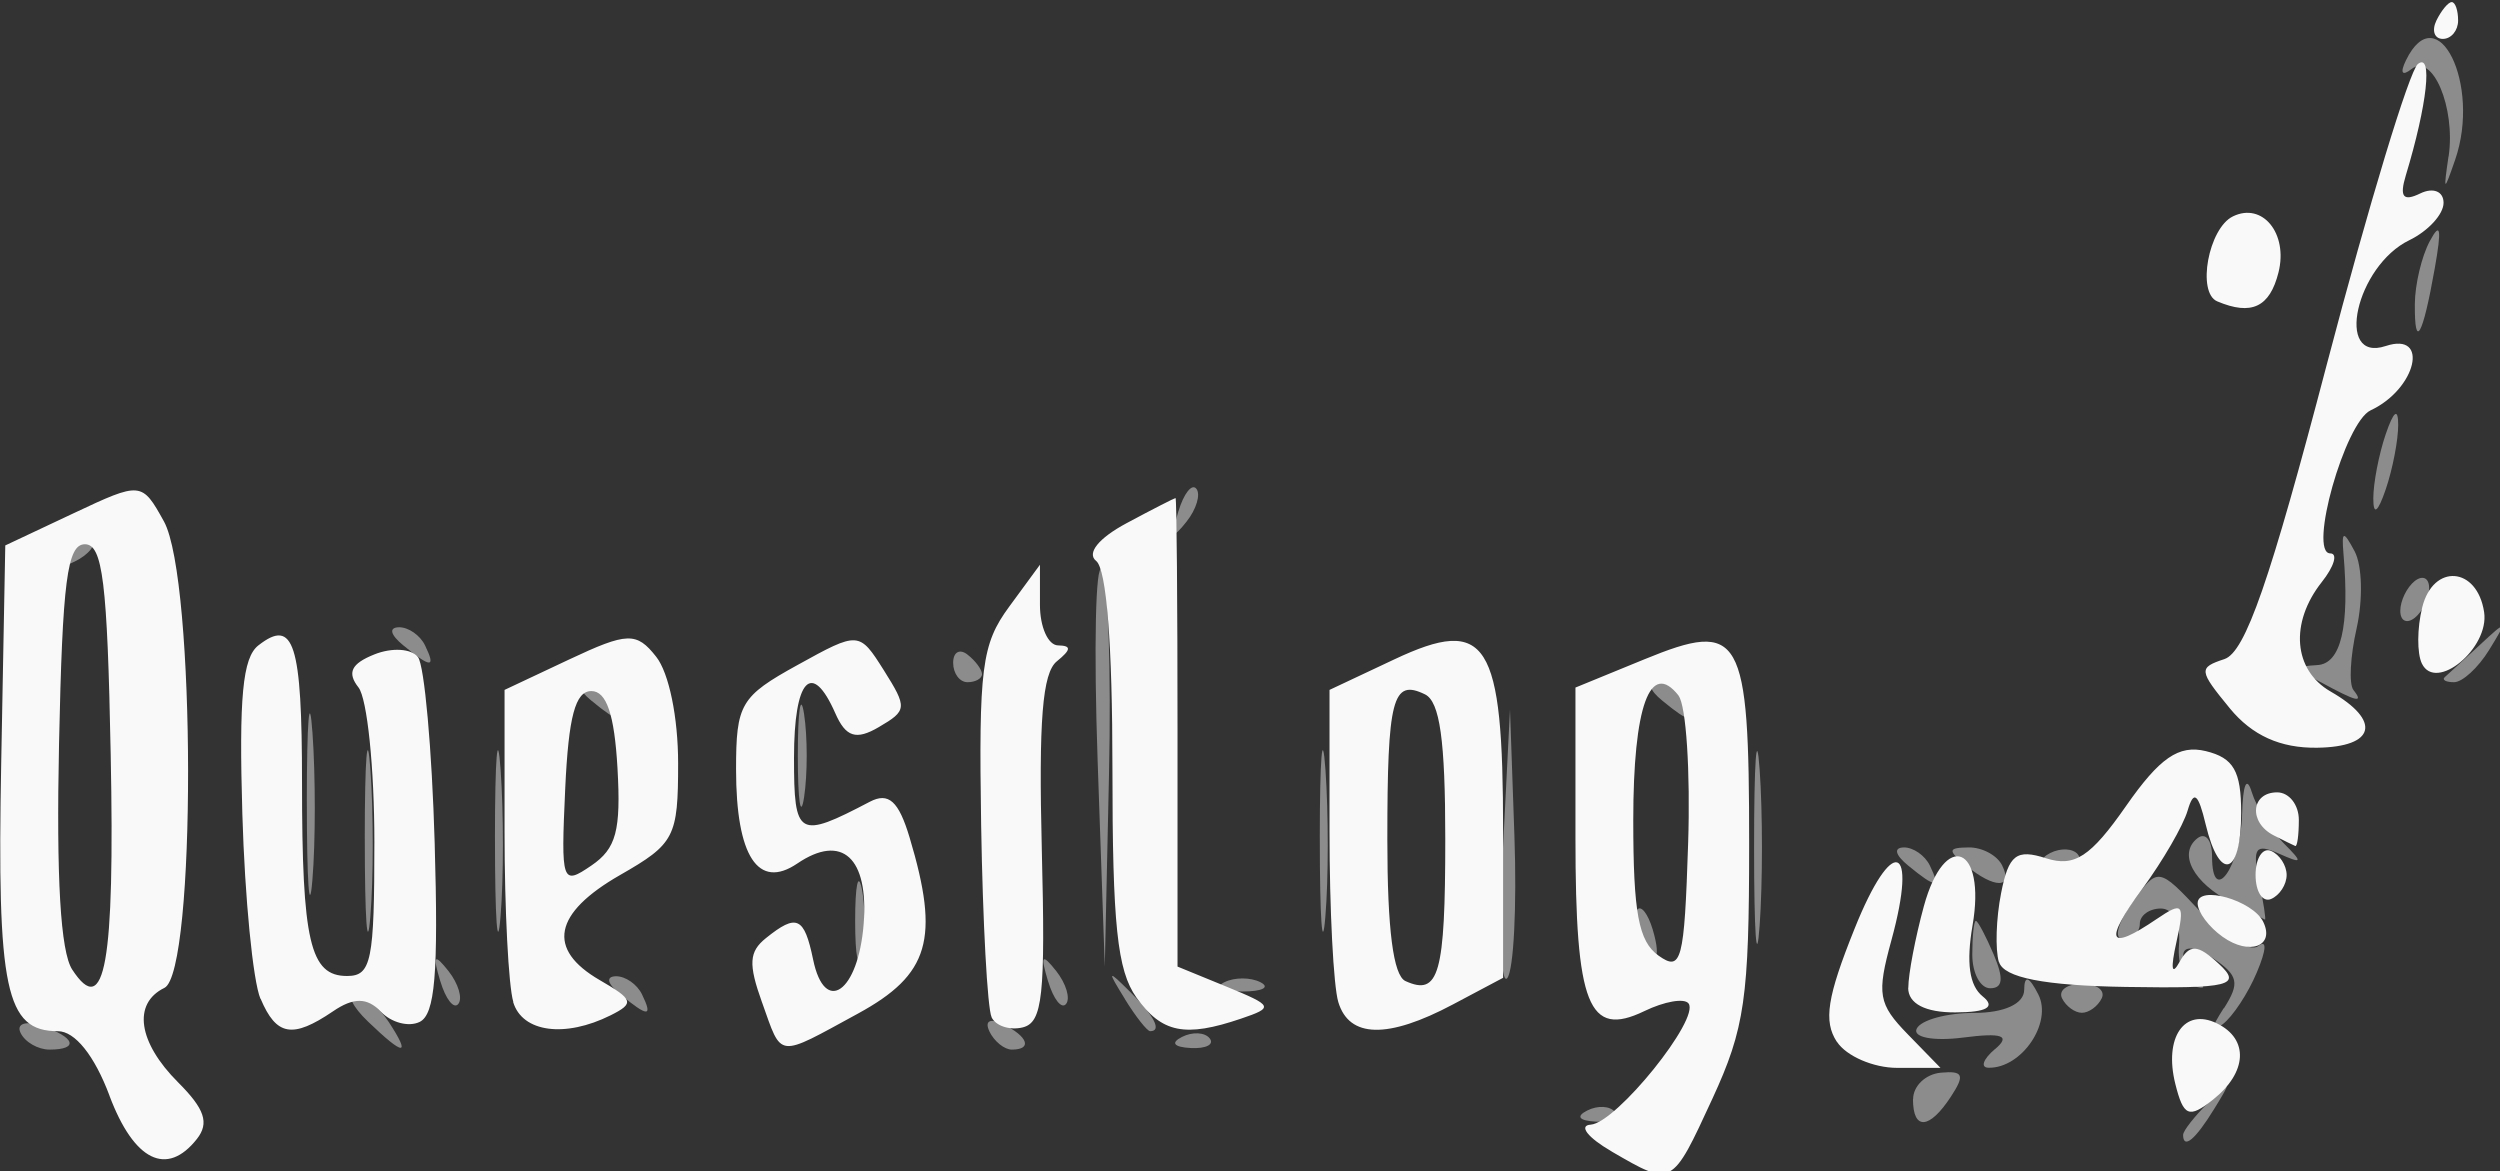 <?xml version="1.0" encoding="UTF-8" standalone="no"?>
<!-- Created with Inkscape (http://www.inkscape.org/) -->

<svg
   version="1.1"
   id="svg824"
   width="190"
   height="89"
   viewBox="0 0 190 89"
   sodipodi:docname="swordlogo2white.svg"
   inkscape:version="1.1.1 (3bf5ae0d25, 2021-09-20)"
   xmlns:inkscape="http://www.inkscape.org/namespaces/inkscape"
   xmlns:sodipodi="http://sodipodi.sourceforge.net/DTD/sodipodi-0.dtd"
   xmlns="http://www.w3.org/2000/svg"
   xmlns:svg="http://www.w3.org/2000/svg">
  <rect x="0" y="0" width="190" height="89" fill="#333333" stroke="none"/>
  <defs
     id="defs828" />
  <sodipodi:namedview
     id="namedview826"
     pagecolor="#ffffff"
     bordercolor="#666666"
     borderopacity="1.0"
     inkscape:pageshadow="2"
     inkscape:pageopacity="0.0"
     inkscape:pagecheckerboard="0"
     showgrid="false"
     inkscape:zoom="2.9815789"
     inkscape:cx="116.88438"
     inkscape:cy="-20.291262"
     inkscape:window-width="1920"
     inkscape:window-height="1017"
     inkscape:window-x="1912"
     inkscape:window-y="-8"
     inkscape:window-maximized="1"
     inkscape:current-layer="g1008" />
  <g
     inkscape:groupmode="layer"
     inkscape:label="Image"
     id="g830">
    <g
       id="g1008"
       transform="matrix(9.369,0,0,9.919,-1591.251,-760.856)">
      <path
         style="fill:#8c8c8c;fill-opacity:1;stroke-width:0.129"
         d="m 187.552,85.4 c 0,-0.029 0.092,-0.14 0.205,-0.246 0.186,-0.175 0.19,-0.17 0.044,0.053 -0.153,0.235 -0.25,0.309 -0.25,0.193 z m -4.835,-0.184 c 0.085,-0.041 0.186,-0.036 0.225,0.011 0.039,0.047 -0.03,0.08 -0.154,0.074 -0.137,-0.007 -0.165,-0.04 -0.071,-0.085 z m 2.644,-0.087 c 0,-0.101 0.101,-0.192 0.224,-0.203 0.183,-0.016 0.198,0.017 0.083,0.183 -0.175,0.253 -0.308,0.261 -0.308,0.02 z m 0.665,-0.384 c 0.129,-0.103 0.059,-0.127 -0.261,-0.088 -0.24,0.029 -0.409,-0.002 -0.375,-0.068 0.034,-0.067 0.244,-0.121 0.466,-0.121 0.244,0 0.405,-0.07 0.406,-0.176 0.001,-0.117 0.04,-0.105 0.115,0.035 0.116,0.216 -0.135,0.566 -0.404,0.561 -0.068,-0.001 -0.045,-0.065 0.052,-0.143 z m -16.017,-0.124 c -0.036,-0.07 0.04,-0.095 0.169,-0.054 0.274,0.086 0.309,0.182 0.066,0.182 -0.093,0 -0.199,-0.057 -0.235,-0.128 z m 2.817,-0.088 C 172.701,84.42 172.655,84.327 172.724,84.327 c 0.069,0 0.191,0.095 0.272,0.211 0.183,0.264 0.125,0.263 -0.169,-0.004 z m 5.042,0.076 c -0.041,-0.08 0.006,-0.103 0.11,-0.055 0.203,0.094 0.241,0.195 0.072,0.195 -0.061,0 -0.143,-0.063 -0.182,-0.139 z m 1.562,0.043 c 0.085,-0.041 0.186,-0.036 0.225,0.011 0.039,0.047 -0.03,0.08 -0.154,0.074 -0.137,-0.007 -0.165,-0.04 -0.071,-0.085 z m -0.463,-0.291 c -0.146,-0.223 -0.142,-0.228 0.044,-0.053 0.196,0.184 0.258,0.3 0.161,0.3 -0.024,0 -0.117,-0.111 -0.205,-0.246 z m 8.915,0.072 c 0.131,-0.194 0.118,-0.252 -0.088,-0.384 -0.141,-0.09 -0.242,-0.099 -0.242,-0.022 0,0.074 0.054,0.166 0.12,0.206 0.066,0.039 0.053,0.053 -0.029,0.031 -0.082,-0.022 -0.139,-0.165 -0.125,-0.318 0.014,-0.163 -0.046,-0.278 -0.147,-0.278 -0.094,0 -0.171,0.053 -0.171,0.117 0,0.065 -0.061,0.117 -0.136,0.117 -0.077,0 -0.045,-0.119 0.074,-0.278 0.208,-0.276 0.212,-0.276 0.556,0.071 0.191,0.192 0.4,0.31 0.466,0.261 0.072,-0.054 0.068,0.026 -0.011,0.202 -0.071,0.16 -0.195,0.338 -0.276,0.396 -0.106,0.076 -0.104,0.043 0.008,-0.123 z m -14.468,-0.207 c -0.064,-0.201 -0.05,-0.217 0.066,-0.079 0.08,0.096 0.116,0.209 0.08,0.252 -0.036,0.043 -0.102,-0.035 -0.146,-0.174 z m 1.46,0.1 c -0.106,-0.082 -0.12,-0.137 -0.036,-0.139 0.077,-0.001 0.172,0.061 0.212,0.139 0.09,0.175 0.049,0.175 -0.176,0 z m 3.47,-0.1 c -0.064,-0.201 -0.05,-0.217 0.066,-0.079 0.08,0.096 0.116,0.209 0.08,0.252 -0.036,0.043 -0.102,-0.035 -0.146,-0.174 z m 8.225,0.13 c -0.031,-0.061 0.041,-0.111 0.161,-0.111 0.12,0 0.192,0.05 0.161,0.111 -0.031,0.061 -0.104,0.111 -0.161,0.111 -0.057,0 -0.129,-0.05 -0.161,-0.111 z m -6.795,-0.123 c 0.081,-0.039 0.213,-0.039 0.293,0 0.081,0.039 0.015,0.071 -0.147,0.071 -0.161,0 -0.227,-0.032 -0.147,-0.071 z m 2.259,-1.004 0.058,-1.085 0.036,0.972 c 0.02,0.534 -0.006,1.023 -0.058,1.085 -0.052,0.062 -0.068,-0.375 -0.036,-0.972 z m 2.038,-0.029 c 0,-0.658 0.02,-0.927 0.045,-0.598 0.025,0.329 0.025,0.868 0,1.197 -0.025,0.329 -0.045,0.06 -0.045,-0.598 z m 1.77,0.821 c 0,-0.142 0.013,-0.258 0.029,-0.258 0.016,0 0.081,0.116 0.145,0.258 0.083,0.185 0.074,0.258 -0.029,0.258 -0.08,0 -0.145,-0.116 -0.145,-0.258 z m -13.04,-0.892 c 4.2e-4,-0.619 0.021,-0.855 0.046,-0.524 0.025,0.331 0.025,0.838 -7.8e-4,1.126 -0.025,0.288 -0.045,0.017 -0.045,-0.602 z m 1.056,0 c 4.2e-4,-0.619 0.021,-0.855 0.046,-0.524 0.025,0.331 0.025,0.838 -7.8e-4,1.126 -0.025,0.288 -0.045,0.017 -0.045,-0.602 z m 2.922,0.634 c 0,-0.271 0.024,-0.382 0.054,-0.246 0.029,0.136 0.029,0.357 0,0.493 -0.029,0.136 -0.054,0.025 -0.054,-0.246 z m 3.769,-0.634 c 4.7e-4,-0.619 0.021,-0.855 0.046,-0.524 0.025,0.331 0.025,0.838 -8.2e-4,1.126 -0.025,0.288 -0.045,0.017 -0.045,-0.602 z m -1.802,-0.592 c -0.032,-0.868 -0.017,-1.527 0.034,-1.466 0.051,0.061 0.077,0.771 0.058,1.577 l -0.034,1.466 z m 4.398,1.357 c -0.043,-0.083 -0.052,-0.18 -0.021,-0.217 0.031,-0.037 0.087,0.031 0.125,0.15 0.079,0.248 0.012,0.292 -0.104,0.067 z m -10.813,-1.047 c 4.2e-4,-0.619 0.021,-0.855 0.046,-0.524 0.025,0.331 0.025,0.838 -7.8e-4,1.126 -0.025,0.288 -0.045,0.017 -0.045,-0.602 z m 15.614,0.775 c -0.311,-0.15 -0.437,-0.374 -0.278,-0.492 0.066,-0.049 0.119,0.014 0.119,0.139 0,0.388 0.234,0.076 0.244,-0.325 0.006,-0.228 0.037,-0.295 0.078,-0.168 0.038,0.116 0.152,0.291 0.255,0.388 0.164,0.155 0.159,0.165 -0.038,0.082 -0.186,-0.078 -0.213,-0.043 -0.158,0.211 0.037,0.168 0.058,0.301 0.048,0.296 -0.01,-0.005 -0.132,-0.064 -0.27,-0.131 z m -2.624,-0.283 c -0.106,-0.082 -0.12,-0.137 -0.036,-0.139 0.077,-0.001 0.172,0.061 0.212,0.139 0.09,0.175 0.049,0.175 -0.176,0 z m 0.47,0 c -0.152,-0.118 -0.149,-0.137 0.022,-0.139 0.109,-0.001 0.231,0.061 0.271,0.139 0.092,0.178 -0.064,0.178 -0.293,0 z m 0.682,-0.096 c 0.085,-0.041 0.186,-0.036 0.225,0.011 0.039,0.047 -0.03,0.08 -0.154,0.074 -0.137,-0.007 -0.165,-0.04 -0.071,-0.085 z M 176.314,82.497 c 0,-0.348 0.023,-0.491 0.051,-0.317 0.028,0.174 0.028,0.459 0,0.634 -0.028,0.174 -0.051,0.032 -0.051,-0.317 z m -1.675,-0.422 c -0.106,-0.082 -0.12,-0.137 -0.036,-0.139 0.077,-0.001 0.172,0.061 0.212,0.139 0.09,0.175 0.049,0.175 -0.176,0 z m 8.687,0 c -0.106,-0.082 -0.12,-0.137 -0.036,-0.139 0.077,-0.001 0.172,0.061 0.212,0.139 0.09,0.175 0.049,0.175 -0.176,0 z m 5.341,-0.141 c -0.201,-0.103 -0.205,-0.122 -0.029,-0.131 0.194,-0.009 0.265,-0.292 0.214,-0.855 -0.016,-0.175 -2.3e-4,-0.178 0.091,-0.016 0.061,0.109 0.068,0.368 0.016,0.588 -0.052,0.216 -0.064,0.429 -0.026,0.474 0.087,0.104 0.026,0.09 -0.265,-0.06 z m -11.093,-0.149 c 0,-0.082 0.053,-0.11 0.117,-0.062 0.065,0.048 0.117,0.115 0.117,0.149 0,0.034 -0.053,0.062 -0.117,0.062 -0.065,0 -0.117,-0.067 -0.117,-0.149 z m 12.101,0.109 c 0.027,-0.022 0.155,-0.133 0.284,-0.246 0.217,-0.191 0.223,-0.188 0.074,0.04 -0.089,0.136 -0.216,0.246 -0.284,0.246 -0.067,0 -0.101,-0.018 -0.074,-0.04 z m -16.561,-0.242 c -0.106,-0.082 -0.12,-0.137 -0.036,-0.139 0.077,-0.001 0.172,0.061 0.212,0.139 0.09,0.175 0.049,0.175 -0.176,0 z m 16.199,-0.265 c 0,-0.077 0.053,-0.18 0.117,-0.228 0.065,-0.048 0.117,-0.024 0.117,0.054 0,0.077 -0.053,0.18 -0.117,0.228 -0.065,0.048 -0.117,0.024 -0.117,-0.054 z m -18.931,-0.456 c 0.08,-0.096 0.174,-0.139 0.21,-0.096 0.036,0.043 -0.029,0.122 -0.145,0.175 -0.167,0.076 -0.181,0.06 -0.066,-0.079 z m 9.019,-0.305 c 0.044,-0.139 0.11,-0.217 0.146,-0.174 0.036,0.043 7e-5,0.157 -0.08,0.252 -0.116,0.138 -0.129,0.122 -0.066,-0.079 z m 9.693,-0.1 c 0,-0.116 0.045,-0.338 0.101,-0.493 0.064,-0.177 0.101,-0.204 0.101,-0.07 0,0.116 -0.045,0.338 -0.101,0.493 -0.064,0.177 -0.101,0.204 -0.101,0.07 z m 0.337,-1.49 c 9.9e-4,-0.148 0.055,-0.365 0.121,-0.481 0.087,-0.154 0.098,-0.097 0.04,0.211 -0.097,0.518 -0.164,0.63 -0.161,0.27 z m 0.274,-1.13 c 0.058,-0.375 -0.131,-0.796 -0.301,-0.67 -0.077,0.057 -0.095,0.03 -0.045,-0.067 0.255,-0.494 0.61,0.185 0.399,0.762 -0.092,0.251 -0.096,0.249 -0.054,-0.025 z"
         id="path1012" />
      <path
         style="fill:#f9f9f9;fill-opacity:1;stroke-width:0.129"
         d="m 182.915,85.529 c -0.194,-0.106 -0.27,-0.199 -0.169,-0.205 0.208,-0.013 0.89,-0.813 0.793,-0.929 -0.035,-0.042 -0.196,-0.015 -0.358,0.059 -0.454,0.207 -0.559,-0.043 -0.559,-1.331 v -1.148 l 0.558,-0.216 c 0.788,-0.305 0.851,-0.2 0.851,1.412 0,1.185 -0.035,1.415 -0.298,1.954 -0.332,0.679 -0.324,0.675 -0.817,0.405 z m 0.544,-3.492 c -0.231,-0.277 -0.368,0.08 -0.368,0.954 0,0.71 0.043,0.929 0.205,1.038 0.186,0.125 0.209,0.044 0.24,-0.859 0.019,-0.549 -0.016,-1.059 -0.078,-1.133 z m -12.729,3.064 c -0.122,-0.307 -0.28,-0.493 -0.418,-0.493 -0.424,0 -0.495,-0.317 -0.46,-2.057 l 0.033,-1.665 0.553,-0.246 c 0.548,-0.244 0.555,-0.243 0.734,0.062 0.259,0.443 0.262,3.455 0.004,3.574 -0.26,0.12 -0.214,0.417 0.111,0.724 0.216,0.204 0.254,0.311 0.153,0.433 -0.244,0.293 -0.511,0.169 -0.71,-0.331 z m 0.01,-2.617 c -0.027,-1.317 -0.065,-1.607 -0.209,-1.607 -0.144,0 -0.182,0.282 -0.21,1.528 -0.023,1.031 0.012,1.594 0.107,1.731 0.265,0.383 0.346,-0.045 0.312,-1.652 z m 16.748,2.528 c -0.094,-0.356 0.073,-0.586 0.337,-0.464 0.262,0.12 0.247,0.376 -0.032,0.585 -0.195,0.146 -0.239,0.128 -0.305,-0.121 z m -2.746,-0.323 c -0.109,-0.158 -0.079,-0.342 0.144,-0.866 0.306,-0.723 0.516,-0.661 0.299,0.088 -0.12,0.414 -0.107,0.488 0.132,0.72 l 0.266,0.258 h -0.351 c -0.193,0 -0.413,-0.09 -0.489,-0.2 z m -8.719,-0.303 c -0.111,-0.293 -0.105,-0.387 0.032,-0.491 0.25,-0.19 0.311,-0.164 0.383,0.164 0.094,0.431 0.367,0.249 0.41,-0.273 0.042,-0.508 -0.176,-0.695 -0.538,-0.463 -0.318,0.204 -0.497,-0.056 -0.497,-0.72 0,-0.502 0.036,-0.56 0.499,-0.801 0.496,-0.259 0.5,-0.258 0.7,0.041 0.191,0.287 0.189,0.308 -0.041,0.435 -0.184,0.102 -0.268,0.077 -0.353,-0.106 -0.191,-0.41 -0.335,-0.263 -0.335,0.341 0,0.607 0.033,0.625 0.615,0.337 0.152,-0.075 0.234,-0.006 0.323,0.275 0.246,0.776 0.161,1.049 -0.419,1.348 -0.665,0.342 -0.614,0.348 -0.778,-0.085 z m -4.068,-0.026 c -0.061,-0.136 -0.127,-0.773 -0.147,-1.416 -0.028,-0.894 0.002,-1.198 0.13,-1.292 0.288,-0.213 0.354,-0.016 0.354,1.051 0,1.219 0.065,1.482 0.365,1.482 0.198,0 0.222,-0.113 0.222,-1.028 0,-0.565 -0.058,-1.098 -0.129,-1.183 -0.094,-0.113 -0.059,-0.182 0.129,-0.253 0.142,-0.054 0.301,-0.045 0.354,0.021 0.052,0.066 0.113,0.705 0.135,1.42 0.031,1.008 0.003,1.318 -0.122,1.375 -0.089,0.041 -0.231,0.005 -0.315,-0.079 -0.11,-0.109 -0.221,-0.11 -0.388,-0.002 -0.328,0.21 -0.459,0.189 -0.587,-0.097 z m 2.051,0.024 c -0.039,-0.122 -0.071,-0.711 -0.071,-1.307 v -1.084 l 0.526,-0.234 c 0.47,-0.209 0.545,-0.211 0.704,-0.02 0.104,0.124 0.178,0.465 0.178,0.816 0,0.566 -0.028,0.617 -0.47,0.856 -0.542,0.293 -0.599,0.569 -0.165,0.806 0.273,0.149 0.282,0.177 0.088,0.269 -0.371,0.175 -0.717,0.131 -0.791,-0.101 z m 0.845,-1.793 c -0.025,-0.411 -0.089,-0.589 -0.212,-0.589 -0.13,0 -0.185,0.196 -0.212,0.748 -0.035,0.723 -0.027,0.743 0.212,0.589 0.202,-0.13 0.241,-0.267 0.212,-0.748 z m 3.035,1.91 c -0.034,-0.066 -0.072,-0.729 -0.085,-1.472 -0.02,-1.206 0.004,-1.386 0.227,-1.673 l 0.25,-0.322 v 0.308 c 0,0.169 0.066,0.309 0.147,0.31 0.11,0.002 0.107,0.032 -0.01,0.122 -0.117,0.089 -0.148,0.454 -0.122,1.44 0.03,1.125 0.007,1.327 -0.155,1.365 -0.104,0.024 -0.218,-0.011 -0.252,-0.077 z m 1.174,-0.152 c -0.155,-0.206 -0.194,-0.559 -0.194,-1.752 0,-0.956 -0.048,-1.529 -0.132,-1.592 -0.079,-0.059 0.02,-0.175 0.248,-0.29 0.209,-0.106 0.388,-0.192 0.396,-0.192 0.009,-7.9e-5 0.016,0.808 0.016,1.795 v 1.795 l 0.398,0.154 c 0.379,0.147 0.385,0.159 0.117,0.245 -0.455,0.146 -0.643,0.11 -0.85,-0.164 z m 1.638,0.035 c -0.039,-0.122 -0.071,-0.711 -0.071,-1.307 v -1.084 l 0.526,-0.234 c 0.754,-0.335 0.882,-0.144 0.882,1.317 v 1.123 l -0.407,0.204 c -0.528,0.265 -0.842,0.259 -0.93,-0.019 z m 0.868,-1.249 c 0,-0.756 -0.044,-1.053 -0.165,-1.108 -0.263,-0.121 -0.305,0.031 -0.305,1.113 0,0.689 0.048,1.041 0.147,1.084 0.272,0.117 0.323,-0.053 0.323,-1.089 z m 3.756,1.141 c 0,-0.105 0.057,-0.386 0.126,-0.625 0.171,-0.59 0.507,-0.465 0.395,0.147 -0.052,0.286 -0.026,0.461 0.082,0.543 0.108,0.082 0.036,0.122 -0.222,0.123 -0.243,0.001 -0.382,-0.067 -0.382,-0.188 z m 0.735,-0.197 c -0.031,-0.097 -0.023,-0.335 0.018,-0.53 0.061,-0.293 0.124,-0.339 0.364,-0.266 0.231,0.07 0.362,-0.011 0.649,-0.4 0.273,-0.37 0.428,-0.471 0.647,-0.421 0.226,0.052 0.287,0.153 0.287,0.472 0,0.483 -0.174,0.537 -0.288,0.089 -0.06,-0.238 -0.097,-0.264 -0.146,-0.106 -0.036,0.116 -0.201,0.385 -0.366,0.598 -0.318,0.409 -0.28,0.487 0.114,0.234 0.214,-0.137 0.23,-0.12 0.161,0.176 -0.048,0.204 -0.039,0.262 0.025,0.153 0.082,-0.14 0.147,-0.137 0.32,0.015 0.189,0.165 0.089,0.189 -0.755,0.176 -0.661,-0.01 -0.991,-0.071 -1.029,-0.191 z m 1.815,-0.194 c -0.112,-0.075 -0.203,-0.19 -0.203,-0.257 0,-0.143 0.447,-0.023 0.532,0.142 0.097,0.188 -0.112,0.261 -0.329,0.115 z m 0.267,-0.474 c 0,-0.129 0.057,-0.212 0.126,-0.184 0.069,0.028 0.126,0.111 0.126,0.184 0,0.074 -0.057,0.156 -0.126,0.184 -0.069,0.028 -0.126,-0.055 -0.126,-0.184 z M 188.285,83.107 c -0.204,-0.099 -0.184,-0.329 0.029,-0.329 0.097,0 0.176,0.095 0.176,0.211 0,0.116 -0.013,0.206 -0.029,0.2 -0.016,-0.006 -0.095,-0.043 -0.176,-0.082 z m -0.355,-0.973 c -0.253,-0.291 -0.255,-0.311 -0.044,-0.377 0.17,-0.053 0.369,-0.594 0.834,-2.269 0.336,-1.209 0.667,-2.24 0.736,-2.291 0.122,-0.09 0.076,0.31 -0.098,0.853 -0.053,0.166 -0.022,0.203 0.117,0.139 0.105,-0.048 0.189,-0.016 0.189,0.072 0,0.088 -0.125,0.216 -0.277,0.286 -0.433,0.197 -0.609,0.942 -0.192,0.811 0.358,-0.112 0.248,0.33 -0.123,0.493 -0.208,0.092 -0.508,1.096 -0.327,1.096 0.063,0 0.032,0.1 -0.07,0.221 -0.26,0.312 -0.229,0.673 0.072,0.837 0.416,0.225 0.365,0.425 -0.109,0.431 -0.298,0.004 -0.527,-0.094 -0.708,-0.302 z m 1.558,-0.343 c -0.04,-0.078 -0.039,-0.272 0.003,-0.431 0.089,-0.338 0.446,-0.312 0.502,0.037 0.044,0.276 -0.391,0.616 -0.505,0.394 z m -1.66,-2.775 c -0.167,-0.067 -0.071,-0.56 0.127,-0.651 0.24,-0.111 0.449,0.131 0.37,0.429 -0.071,0.267 -0.219,0.333 -0.497,0.222 z m 1.778,-2.152 c 0.04,-0.077 0.096,-0.141 0.124,-0.141 0.029,0 0.052,0.063 0.052,0.141 0,0.077 -0.056,0.141 -0.124,0.141 -0.068,0 -0.092,-0.063 -0.052,-0.141 z"
         id="path1010" />
    </g>
  </g>
</svg>

